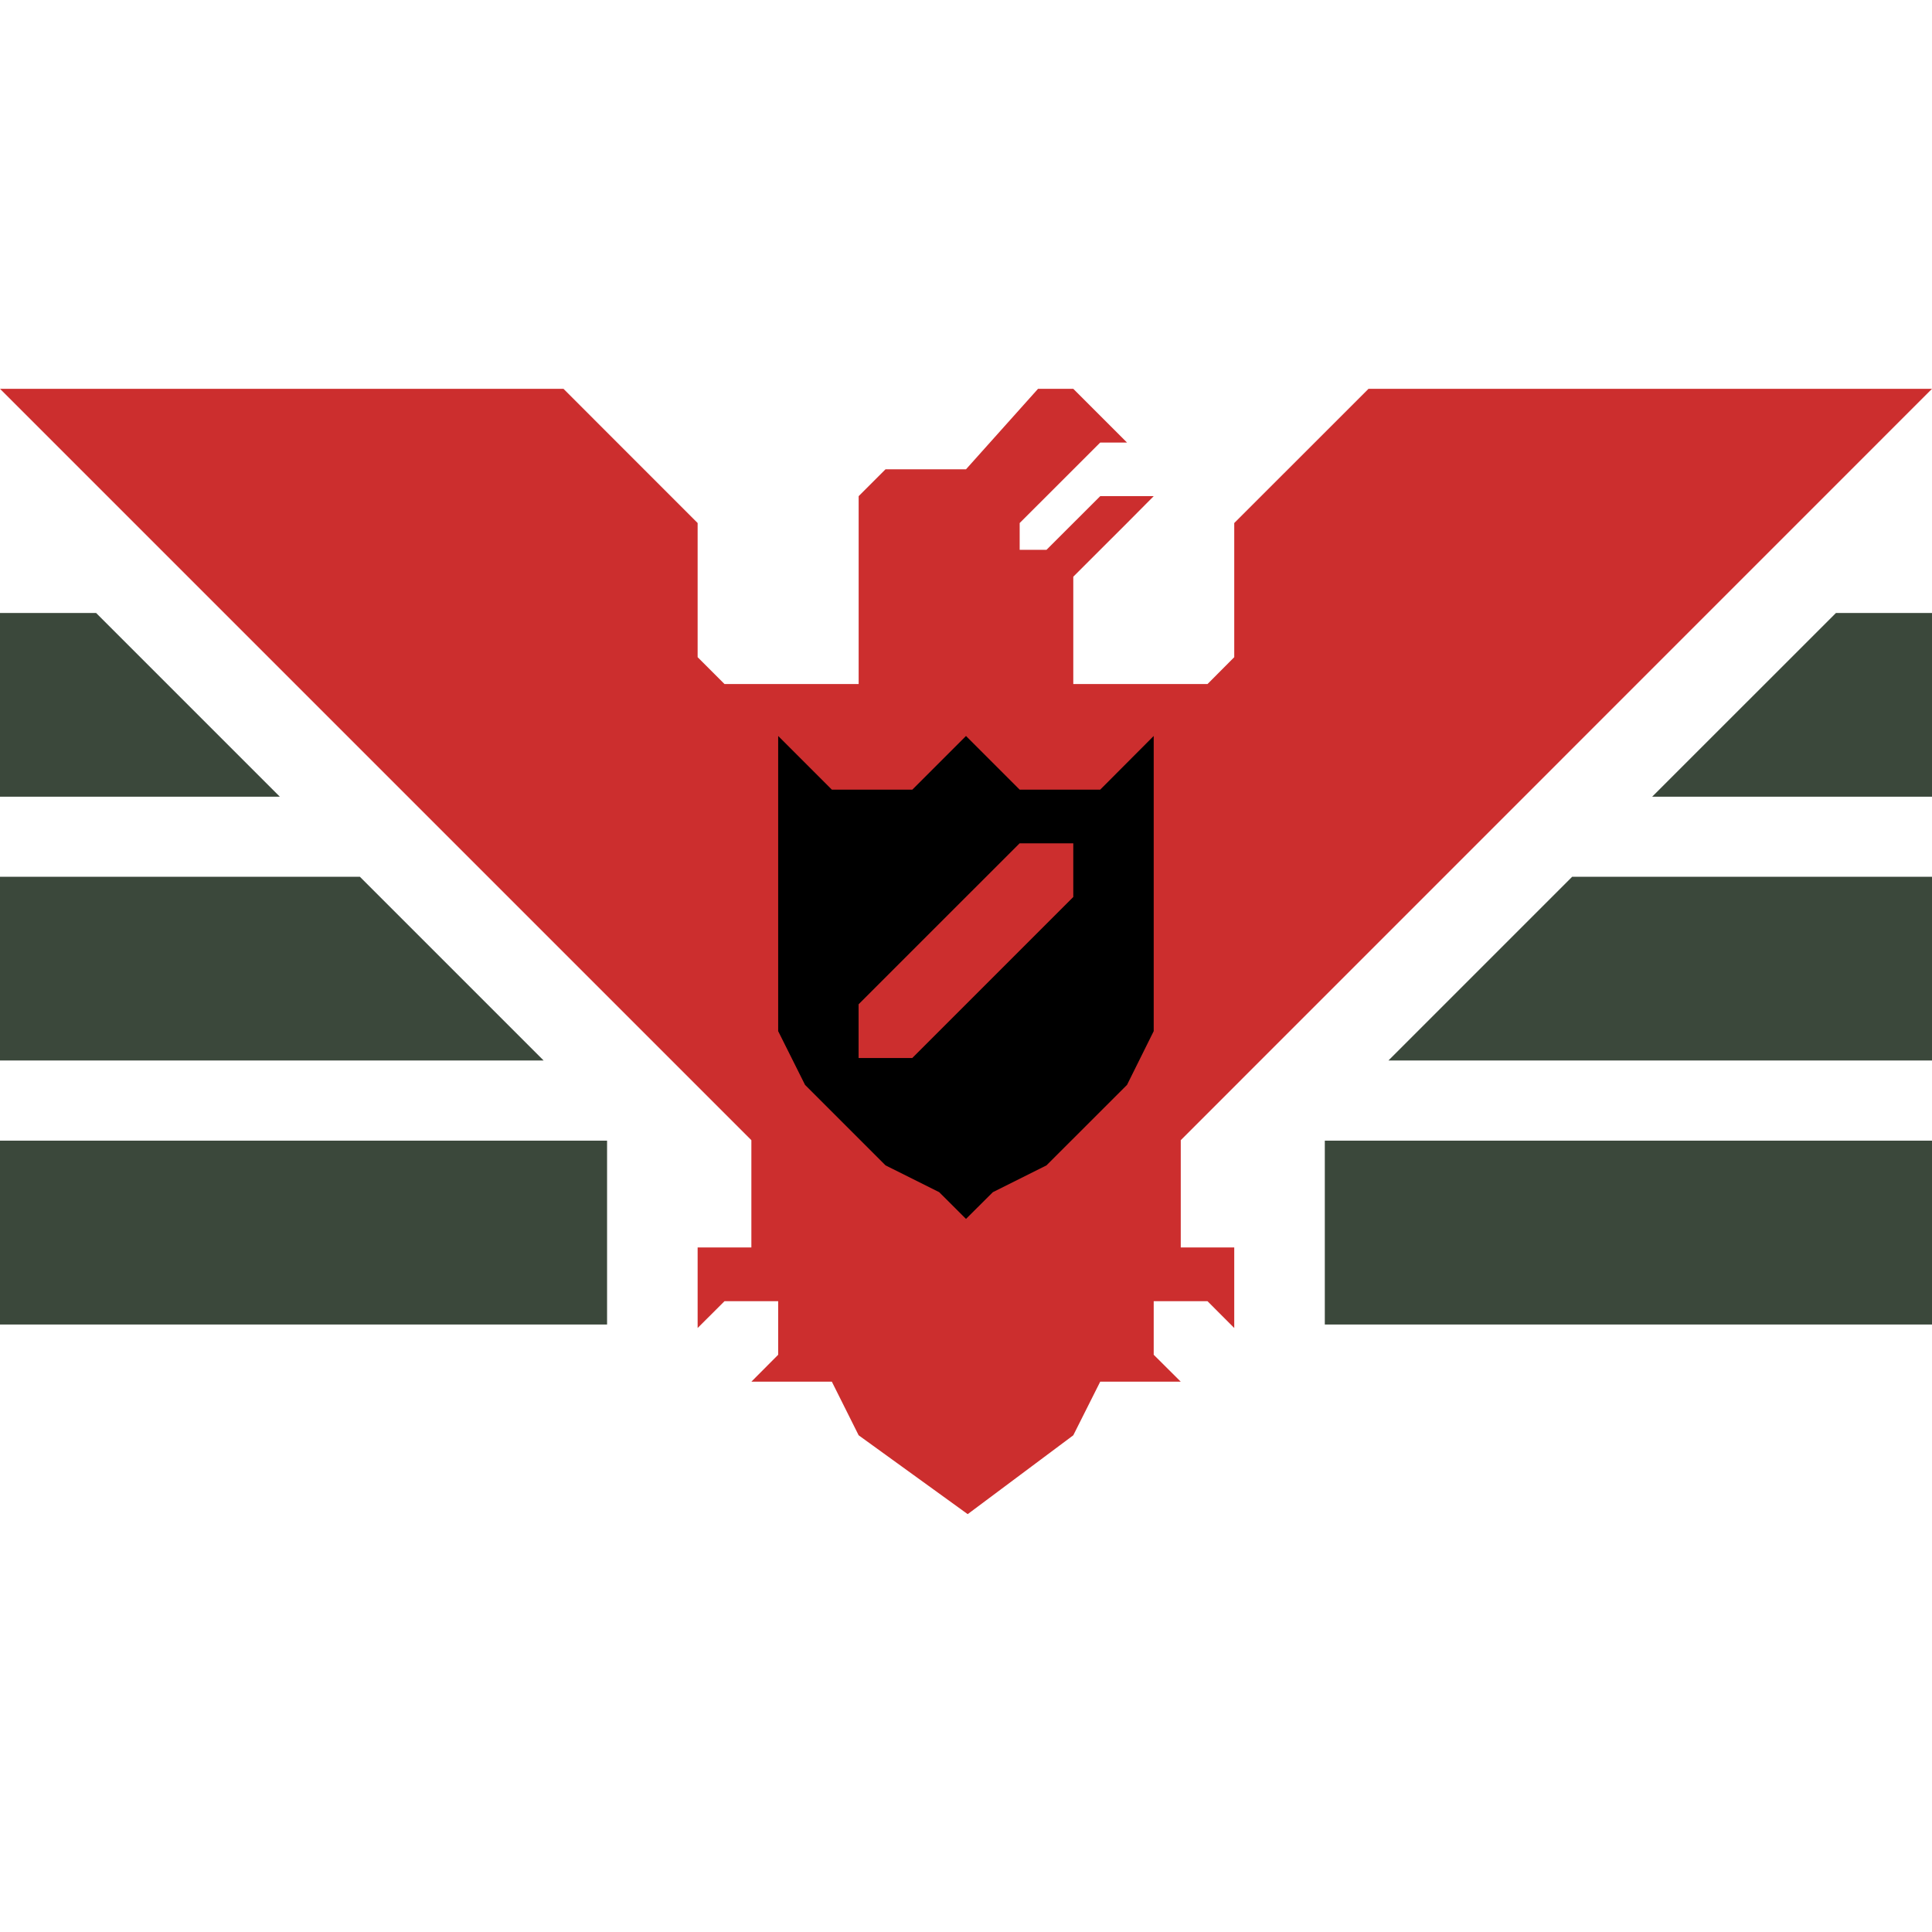 <?xml version="1.0" encoding="utf-8"?>
<!-- Generator: Adobe Illustrator 15.0.0, SVG Export Plug-In . SVG Version: 6.00 Build 0)  -->
<!DOCTYPE svg PUBLIC "-//W3C//DTD SVG 1.1//EN" "http://www.w3.org/Graphics/SVG/1.1/DTD/svg11.dtd">
<svg version="1.1" id="Layer_1" xmlns="http://www.w3.org/2000/svg" xmlns:xlink="http://www.w3.org/1999/xlink" x="0px" y="0px"
	 width="32px" height="32px" viewBox="0 0 32 32" enable-background="new 0 0 32 32" xml:space="preserve">
<g>
	<polygon fill="#3B483B" points="0,13.196 4.635,13.196 1.592,10.153 0,10.153 	"/>
	<rect y="18.893" fill="#3B483B" width="10.055" height="3.045"/>
	<polygon fill="#3B483B" points="5.961,14.522 0,14.522 0,17.565 9.004,17.565 	"/>
	<polygon fill="#3B483B" points="27.365,13.196 32,13.196 32,10.153 30.409,10.153 	"/>
	<rect x="21.943" y="18.893" fill="#3B483B" width="10.057" height="3.045"/>
	<polygon fill="#3B483B" points="22.997,17.565 32,17.565 32,14.522 26.04,14.522 	"/>
</g>
<g>
	<polygon fill="#CC2E2E" points="0,6.44 12.445,18.885 12.445,20.662 11.555,20.662 11.555,21.996 12,21.552 12.889,21.552 
		12.889,22.439 12.445,22.885 13.778,22.885 14.222,23.773 16.028,25.079 17.777,23.773 18.223,22.885 19.557,22.885 19.109,22.439 
		19.109,21.552 20,21.552 20.443,21.996 20.443,20.662 19.557,20.662 19.557,18.885 32,6.44 22.667,6.44 20.443,8.663 
		20.443,10.885 20,11.33 17.777,11.33 17.777,9.552 18.667,8.663 19.109,8.218 18.223,8.218 17.333,9.107 16.889,9.107 
		16.889,8.663 18.223,7.33 18.667,7.33 17.777,6.44 17.193,6.44 16,7.773 14.667,7.773 14.222,8.218 14.222,11.33 12,11.33 
		11.555,10.885 11.555,8.663 9.333,6.44 	"/>
	<path d="M18.223,13.079h-1.334L16,12.19l-0.889,0.889h-1.333l-0.889-0.889v4.889l0.445,0.89l1.333,1.333l0.889,0.444L16,20.189
		l0.445-0.443l0.888-0.444l1.334-1.333l0.442-0.89V12.19L18.223,13.079z M17.777,14.857l-2.667,2.667h-0.889v-0.89l2.667-2.666
		h0.889V14.857L17.777,14.857z"/>
</g>
</svg>
